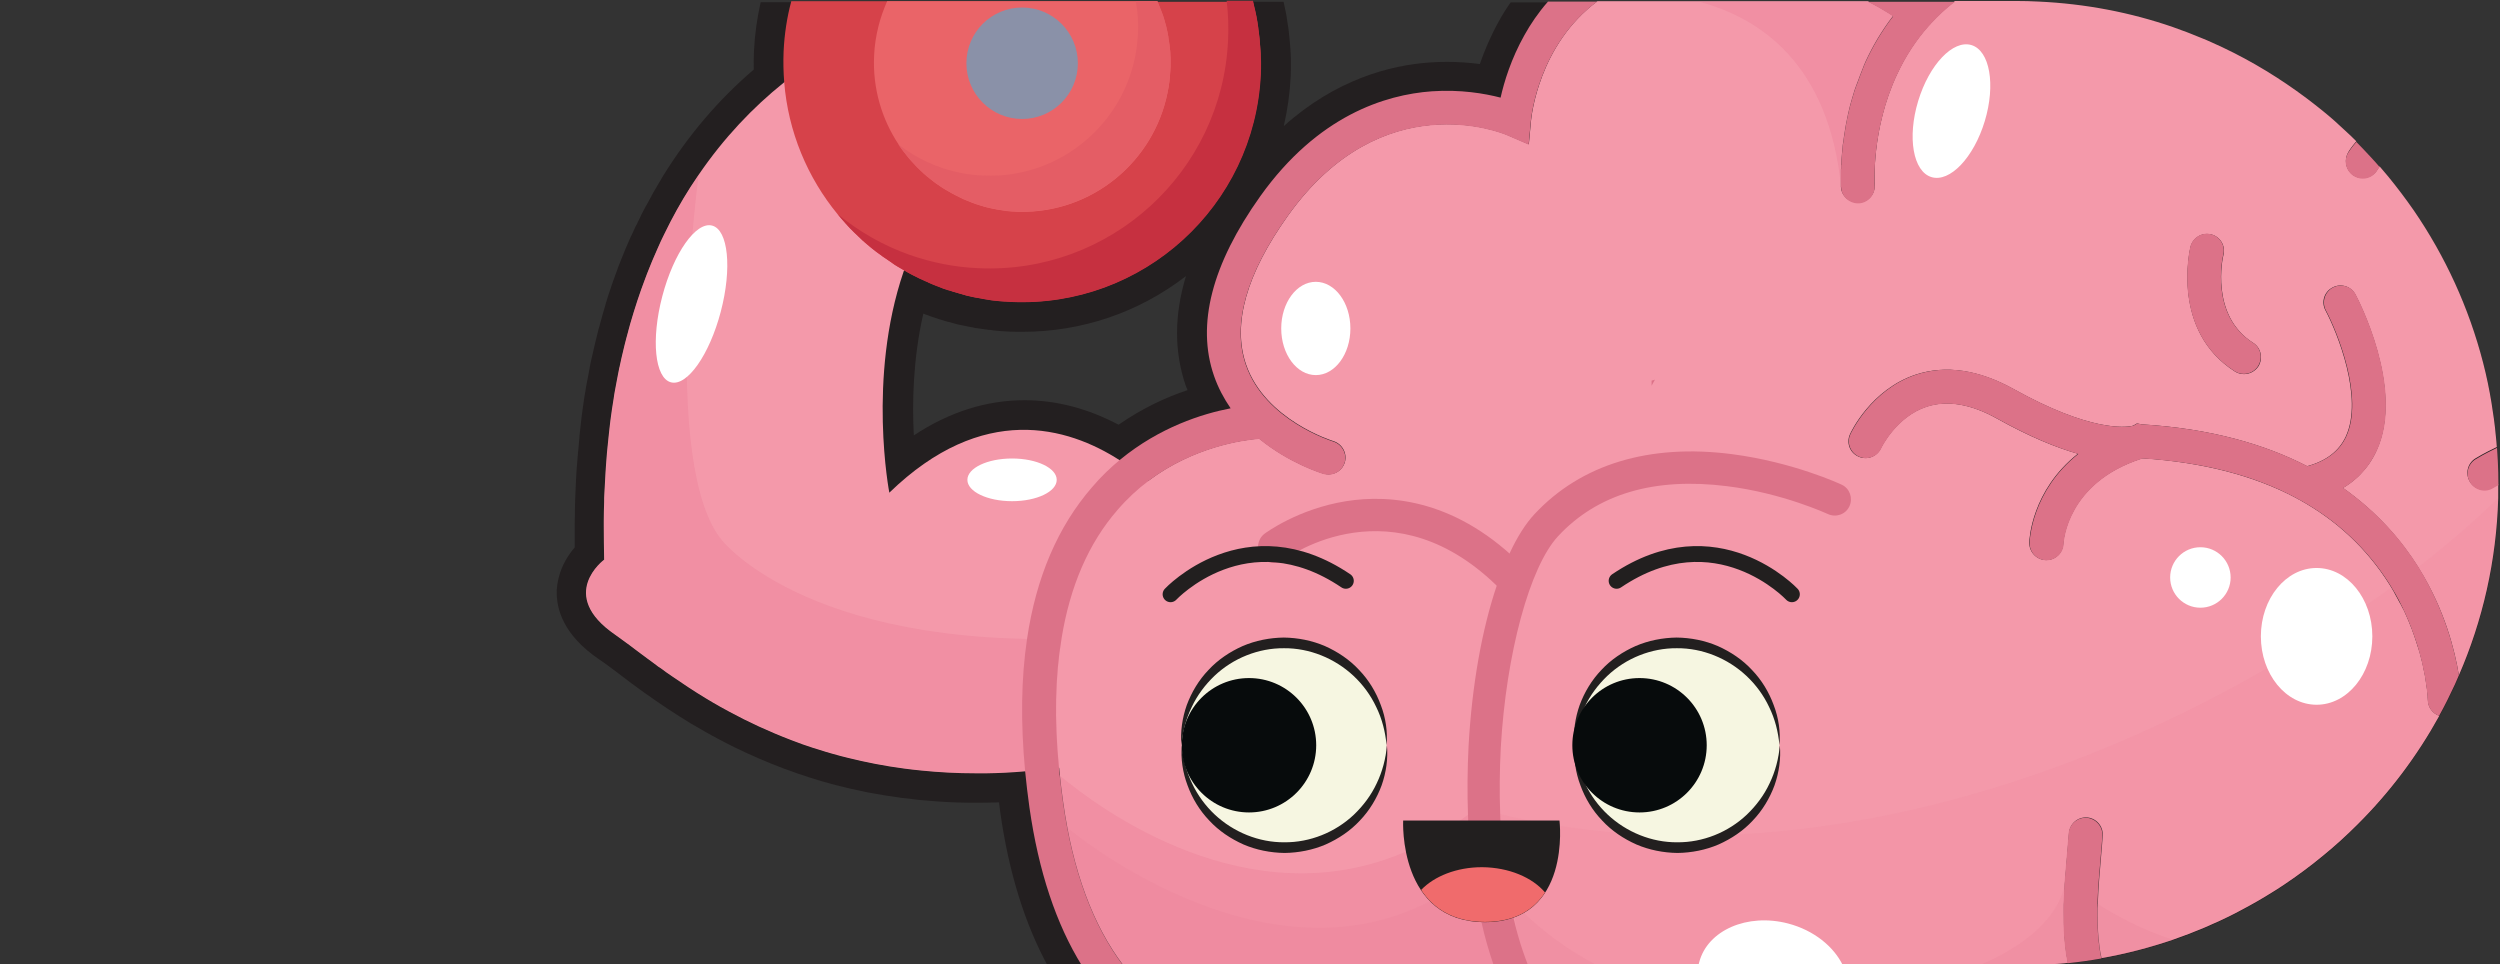 <svg width="1265" height="488" viewBox="0 0 1265 488" fill="none" xmlns="http://www.w3.org/2000/svg">
<rect x="0" y="0" width="1265" height="488" fill="#333333" stroke="none"/>
<g clip-path="url(#clip0_5470_19062)">
<path d="M600 195.2C594.1 178 594.1 159.5 600.1 139.7C576.4 158 547.6 167.9 517.3 167.9C515.2 167.9 513 167.9 510.9 167.8C509.7 167.7 508.5 167.7 507.3 167.6C507 167.6 505.9 167.5 505.9 167.5C505.2 167.4 504.5 167.4 503.7 167.3C503.4 167.3 503 167.2 502.7 167.2L502.2 167.1C501.5 167 500.9 166.9 500.2 166.9C499.8 166.9 499.5 166.8 499.1 166.7H498.8C498.1 166.6 497.4 166.5 496.7 166.4C496.3 166.3 495.2 166.2 495.2 166.2C494.5 166.1 493.9 166 493.2 165.9C492.7 165.8 492.3 165.7 491.9 165.6H491.7C491 165.5 490.4 165.3 489.7 165.2C489.2 165.1 488.7 165 488.2 164.9C487.6 164.8 486.9 164.6 486.3 164.5C485.8 164.4 485.3 164.3 484.8 164.2C484.2 164 483.5 163.9 482.9 163.7C482.4 163.6 481.9 163.4 481.5 163.3C480.8 163.1 480.2 162.9 479.5 162.8C479 162.7 478.6 162.5 478.1 162.4C477.4 162.2 476.8 162 476.2 161.8C476.2 161.8 475.2 161.5 474.8 161.4C474.1 161.2 473.5 160.9 472.8 160.7C472.8 160.7 471.9 160.4 471.5 160.3C470.8 160 470.1 159.8 469.4 159.5C469.4 159.5 468.5 159.2 468.2 159.1C467.9 159 467.6 158.8 467.2 158.7C462 181.5 461.5 203.9 462.4 220.3C480.4 208.4 499.2 202.5 518.4 202.5C534.5 202.5 550.4 206.7 566 214.9C578 206.6 590 201 600.9 197.4C600.5 196.4 600.3 195.8 600 195.2ZM585.6 0.9H620.6H634C633.9 0.6 633.8 0.3 633.8 0C633.9 0.3 634 0.6 634 0.9H649.5C649.5 1.1 649.6 1.3 649.6 1.5C649.7 1.8 649.9 2.8 649.9 2.8C650.1 3.6 650.2 4.4 650.4 5.2C650.5 5.7 650.6 6.1 650.7 6.6C650.9 7.4 651 8.2 651.1 9C651.1 9 651.3 10 651.3 10.3C651.4 11.2 651.6 12.1 651.7 13C651.7 13 651.8 13.8 651.9 14.1C652.1 15.3 652.2 16.6 652.3 17.8L652.4 18.5C652.5 19.5 652.6 20.5 652.7 21.6C652.7 21.9 652.7 22.3 652.8 22.7V23C652.9 23.8 652.9 24.6 653 25.5C653 26 653 26.4 653.1 26.9C653.1 27.7 653.1 28.5 653.2 29.4C653.2 29.9 653.2 30.4 653.2 30.8C653.2 31.7 653.2 32.5 653.2 33.4V34.6C653.2 35.9 653.1 37.2 653.1 38.5C652.7 47.1 651.5 55.5 649.6 63.8C675.8 40.3 703.2 33 723.6 31.6C726.5 31.4 729.4 31.3 732.3 31.3C737.8 31.3 743.4 31.7 748.8 32.4C751.1 25.8 754.2 18.3 758.5 10.6C760.2 7.5 762.2 4.3 764.4 1.2H783.4H808.4H859.9H945.2H989.4H1020.5C1024.3 1.2 1028 1.3 1031.8 1.5C1055.5 2.6 1078.3 7 1099.7 14.4C1104.6 16.1 1109.5 18 1114.3 20C1115.9 20.6 1117.4 21.3 1119 22C1121 22.9 1123 23.8 1124.9 24.7C1139.9 31.8 1154.1 40.5 1167.3 50.4C1167.4 50.5 1167.6 50.6 1167.7 50.7C1169.8 52.3 1171.9 53.9 1174 55.6C1174.5 56 1175 56.4 1175.5 56.8C1179.6 60.1 1183.5 63.6 1187.3 67.2C1189.1 68.8 1190.8 70.5 1192.5 72.2C1193.6 73.3 1194.7 74.4 1195.8 75.6C1198.7 78.6 1201.6 81.7 1204.3 84.9C1205.8 86.6 1207.3 88.4 1208.7 90.1C1213.2 95.6 1217.5 101.3 1221.6 107.2C1237.5 130.4 1249.5 156.4 1256.7 184.4C1258.4 191 1259.8 197.7 1260.9 204.5C1261.8 210 1262.6 215.6 1263.1 221.3C1263.3 223.2 1263.5 225 1263.6 226.9C1263.7 228 1263.7 229 1263.8 230C1263.9 231.2 1263.9 232.4 1264 233.5C1264.2 237.3 1264.3 241.2 1264.3 245.1V245.7L1264.2 252.3C1263.3 284.1 1256.3 314.4 1244.3 342C1243.6 343.5 1243 345.1 1242.3 346.6C1239.8 352 1237.2 357.3 1234.3 362.5C1223.1 382.8 1209.2 401.3 1192.9 417.5C1187.4 423 1181.7 428.2 1175.7 433.1C1169.2 438.5 1162.4 443.5 1155.4 448.2C1154.9 448.5 1154.5 448.8 1154 449.1C1152.8 449.9 1151.6 450.7 1150.4 451.4C1145.2 454.7 1139.8 457.8 1134.3 460.7C1133.2 461.3 1132 461.9 1130.9 462.5C1120.9 467.6 1110.5 472 1099.8 475.7C1088 479.7 1075.9 482.9 1063.4 485.1C1057.8 486.1 1052.1 486.9 1046.3 487.5C1044.1 487.7 1041.8 487.9 1039.6 488.1C1033.3 488.6 1026.9 488.8 1020.5 488.8H1001.3H932.8H859.6H808.9H773.5H772.5H770.2H760.5H759.1H756.1H569.1H568.5H557.6H547.6H530.2C518.5 467.3 510.4 441.3 506.1 410.8C505.9 409.2 505.7 407.6 505.5 406C501.7 406.1 497.9 406.2 494.2 406.2H493.3C480.7 406.2 468.1 405.3 456 403.7C450.2 402.9 444.5 402 438.8 400.9C433.4 399.8 428 398.6 422.6 397.2C405.2 392.6 388.2 386.2 371.8 378.2C369.2 376.9 366.6 375.6 364 374.2C359.2 371.7 354.4 368.9 349.6 366.1C341.9 361.4 334.1 356.3 325.9 350.4C325 349.8 324.2 349.2 323.4 348.6C322 347.6 320.6 346.6 319.3 345.6C318.2 344.8 317.1 343.9 316 343.1L313 340.8C309.1 337.9 305.7 335.3 303.1 333.6C285 321.3 281.5 308.1 281.7 299.1C281.7 298.6 281.7 298.1 281.8 297.7C281.9 296.3 282.1 295 282.4 293.6C282.5 293.1 282.6 292.7 282.7 292.3C284.3 285.8 287.7 280.6 290.8 277C290.8 276.7 290.8 273.7 290.8 273.7C290.8 271.9 290.8 270.2 290.8 268.4C290.8 267.6 290.8 266.7 290.8 265.9C290.8 264.1 290.8 262.4 290.9 260.7V258.5C290.9 256.1 291 253.7 291.1 251.3V251C291.2 248.7 291.3 246.4 291.4 244.2L291.5 242C291.6 240.3 291.7 238.7 291.8 237.1C291.9 236.3 291.9 235.5 292 234.8C292.1 233.1 292.3 231.4 292.4 229.8C292.4 229.8 292.5 228.3 292.6 227.9C292.8 225.6 293 223.4 293.2 221.1V220.7C293.4 218.5 293.7 216.5 293.9 214.4L294.1 212.5C294.3 210.9 294.5 209.3 294.7 207.8C294.8 207.1 294.9 206.4 295 205.7C295.2 204.1 295.5 202.4 295.7 200.8L296 199.2C296.3 197.1 296.7 194.9 297.1 192.8L297.2 192.4C297.6 190.4 297.9 188.5 298.3 186.5L298.6 184.8C298.9 183.3 299.2 181.8 299.6 180.3C299.7 179.7 299.9 179.1 300 178.5C300.4 176.9 300.7 175.3 301.1 173.7L301.4 172.5C301.9 170.5 302.4 168.4 302.9 166.4L303 166.2C303.5 164.3 304 162.5 304.5 160.7L304.9 159.2C305.3 157.8 305.8 156.3 306.2 154.8L306.6 153.3C307.1 151.7 307.6 150.1 308.1 148.5L308.4 147.7C309 145.8 309.7 143.9 310.3 142C310.3 141.9 310.3 141.9 310.4 141.8C311 140 311.7 138.3 312.3 136.6L312.7 135.4C313.3 134 313.8 132.5 314.4 131.1L314.9 129.9C315.5 128.3 316.2 126.7 316.8 125.2L317 124.8C317.8 123 318.5 121.2 319.3 119.5L319.4 119.4C320.1 117.8 320.9 116.2 321.6 114.6L322.1 113.7C322.8 112.3 323.4 111 324.1 109.6L324.5 108.7C325.3 107.1 326.1 105.6 326.9 104.1C326.9 104.1 326.9 104 327 104C327.9 102.3 328.8 100.7 329.7 99.1V99C330.5 97.5 331.4 96 332.3 94.5L332.7 93.8C333.5 92.5 334.2 91.2 335 89.9L335.4 89.2C348.2 68.5 363.6 50.4 381.4 35.2C381.3 32.1 381.4 29 381.5 25.9C381.9 17.4 383.1 9.1 384.9 1.1H400.4H448.8H490.4H533.7H574.7H585.6V0.9Z" fill="#231F20"/>
<path d="M490.4 0.9C475.5 3 459.9 7.1 444.3 13.6C428.1 20.3 411.9 29.6 396.6 41.8C381 54.3 366.3 69.7 353.4 88.6C352.7 89.6 352.1 90.6 351.4 91.6C350.7 92.6 350.1 93.6 349.4 94.6C344.6 102.1 340.2 110 336.1 118.5C335.5 119.7 335 120.8 334.4 122C333.9 123.2 333.3 124.4 332.8 125.6C330.9 129.8 329.1 134.1 327.4 138.5C327.1 139.3 326.8 140.1 326.5 140.9C323.7 148.2 321.2 155.9 318.9 163.8C318.6 164.9 318.3 166 318 167.1C317.9 167.4 317.9 167.6 317.8 167.9C317.5 169 317.2 170.1 316.9 171.2C316.6 172.2 316.4 173.2 316.1 174.3C315.6 176.5 315 178.7 314.5 181C314.2 182.5 313.8 184.1 313.5 185.6C313.5 185.7 313.5 185.8 313.4 185.9C313.1 187.4 312.8 189 312.5 190.5C312.4 191.2 312.2 191.9 312.1 192.6C312 193.1 311.9 193.7 311.8 194.2C311.5 195.8 311.2 197.4 310.9 199C310.8 199.9 310.6 200.8 310.5 201.7C309.9 205.2 309.4 208.8 308.9 212.5C308.8 213.6 308.6 214.8 308.5 215.9C308.4 217.1 308.2 218.3 308.1 219.5C308 220.5 307.9 221.4 307.8 222.4C307.3 226.8 306.9 231.3 306.6 235.9C306.5 236.9 306.5 238 306.4 239C306.2 242.6 306 246.2 305.8 249.9C305.7 251.3 305.7 252.6 305.7 254C305.6 257.2 305.5 260.4 305.5 263.7C305.5 264.4 305.5 265.1 305.5 265.8C305.5 271.5 305.6 277.3 305.7 283.2C305.7 283.2 281.7 300.9 311.3 321.2C313.4 322.7 315.9 324.5 318.6 326.5C319.5 327.2 320.5 327.9 321.5 328.7C323 329.8 324.5 331 326.2 332.2C327.3 333 328.4 333.9 329.6 334.7C330.5 335.4 331.5 336.1 332.4 336.8C332.9 337.2 333.4 337.6 334 337.9C335 338.6 336 339.3 337 340.1C338.1 340.8 339.1 341.6 340.2 342.3C345.3 345.8 350.8 349.5 356.9 353.2C359.4 354.7 361.9 356.2 364.6 357.7C366 358.5 367.5 359.3 369 360.1C378.4 365.2 388.9 370.1 400.4 374.5C402.3 375.2 404.3 376 406.3 376.7C406.9 376.9 407.5 377.1 408.1 377.3C410.1 378 412.2 378.7 414.3 379.3C416.7 380.1 419.1 380.8 421.6 381.5C424.1 382.2 426.6 382.9 429.2 383.5C438.1 385.7 447.6 387.6 457.6 388.9C460.5 389.3 463.3 389.6 466.3 389.9C475.1 390.8 484.3 391.3 493.9 391.3C495.7 391.3 497.4 391.3 499.2 391.3C505.5 391.2 511.9 390.9 518.5 390.3C520.3 390.2 522.2 390 524.1 389.8C524.7 389.7 525.4 389.7 526 389.6C527.4 389.5 528.8 389.3 530.3 389.1C530.8 389 531.3 389 531.8 388.9C533 388.8 534.1 388.6 535.3 388.5C535.4 388.5 535.5 388.5 535.6 388.5C535.7 388.5 535.8 388.5 535.9 388.5C536.7 388.4 537.5 388.3 538.3 388.2C538.9 388.1 539.5 388 540.2 387.9C542.3 387.6 544.5 387.2 546.7 386.9H546.8C548.9 386.5 551 386.2 553.2 385.7C553.9 385.6 554.6 385.4 555.3 385.3C556.2 385.1 557 385 557.9 384.8C558.8 384.6 559.7 384.4 560.7 384.2C561.6 384 562.5 383.8 563.4 383.6C565.5 383.2 567.6 382.7 569.7 382.2C571 381.9 572.3 381.6 573.6 381.3C574.9 381 576.2 380.6 577.6 380.3C580.3 379.6 582.9 378.9 585.6 378.1C588.3 377.3 591 376.5 593.8 375.7C595.2 375.3 596.6 374.9 597.9 374.4C598.4 374.3 598.9 374.1 599.4 373.9L599.1 368L599 366.3L596.9 320.1L595.9 297.7L594 256.8C594 256.8 589.3 250.9 580.9 243.6C576.9 240.2 572.1 236.5 566.6 232.9C540.2 215.9 497.3 203.4 450 249.3C450 249.3 438.8 191.4 457.2 137.5C458.1 134.9 459 132.3 460.1 129.8C464.7 118.4 470.7 107.2 478.6 97C480.9 94 483.3 91.1 486 88.3C491.1 82.8 496.9 77.6 503.5 73C503.5 73 502.7 80.7 505.1 89.6C506.7 95.7 509.9 102.3 515.8 107.5C521.6 112.5 530 116 542.3 116.2C575 116.6 597 79.4 590.6 47.2C588.6 37.1 583.7 27.4 575.5 19.5C575.1 19.1 574.7 18.8 574.3 18.4C564.8 9.9 550.5 4 533.5 1.3H490.4V0.9Z" fill="#F499AA"/>
<path opacity="0.42" d="M365.6 273.7C333.7 236.4 353.5 88.7 353.5 88.6C323.2 133.1 303.2 196.4 305.9 283.1C305.9 283.1 281.9 300.8 311.5 321.1C341.2 341.3 429.6 427.7 599.5 373.6L597.1 319.7C585.9 320.4 574.5 321.2 562.7 322.1C412 332.6 365.6 273.7 365.6 273.7Z" fill="#EB8299"/>
<path d="M1140.1 173.5C1118.2 159.6 1124.7 130.2 1125.1 128.9C1126.2 124.3 1123.4 119.7 1118.8 118.6C1114.2 117.5 1109.6 120.3 1108.4 124.9C1108 126.6 1098.6 167.4 1130.9 188C1132.3 188.9 1133.9 189.3 1135.5 189.3C1138.3 189.3 1141.1 187.9 1142.8 185.3C1145.2 181.3 1144.1 176 1140.1 173.5ZM1264.1 252C1263.2 283.8 1256.2 314.1 1244.2 341.7C1242.2 329.2 1237.1 308.6 1223.9 287.5C1223.8 287.3 1223.7 287.2 1223.6 287C1215.3 273.8 1203.2 259.4 1185.5 246.9C1187.9 245.5 1190.1 243.9 1192.1 242.1C1192.9 241.4 1193.7 240.7 1194.4 239.9C1197.7 236.5 1200.5 232.5 1202.5 228C1216.9 196.7 1192.8 150.9 1191.8 149C1189.6 144.8 1184.4 143.2 1180.2 145.5C1176 147.7 1174.4 152.9 1176.7 157.1C1182.6 168.2 1196 201.2 1187 220.8C1183.6 228.2 1177.2 233.2 1167.4 235.9C1146.1 224.9 1118.6 216.8 1083.3 214.7L1081.4 214.2L1079.5 215.3C1079.3 215.4 1079.1 215.4 1078.9 215.5C1075.3 216.3 1057.5 218.4 1018.9 196.9C1001.2 187.1 984.6 184.6 969.5 189.5C946.7 197 936.5 218.7 936.1 219.7C934.1 224 936 229.1 940.3 231C944.6 233 949.7 231.1 951.7 226.8C951.8 226.6 959.4 210.7 975 205.7C985.3 202.4 997.3 204.4 1010.5 211.8C1027.1 221.1 1040.6 226.5 1051.4 229.6C1027.9 248.2 1026.8 273.1 1026.8 274.5C1026.7 279.2 1030.4 283.2 1035.1 283.4C1035.2 283.4 1035.3 283.4 1035.4 283.4C1040 283.4 1043.8 279.8 1044 275.1C1044.1 273.8 1045.8 244.3 1083.4 232.1C1083.7 232 1083.9 232 1084.2 231.9C1114.5 233.9 1140.4 240.6 1161.7 251.9C1162.3 252.3 1163 252.7 1163.7 253C1182.6 263.5 1197.8 277.8 1209.1 295.8C1209.5 296.4 1209.9 297.1 1210.3 297.8C1210.5 298.1 1210.7 298.4 1210.8 298.7C1211.1 299.1 1211.3 299.5 1211.5 299.9C1211.6 300 1211.6 300.2 1211.7 300.3C1211.9 300.7 1212.2 301.2 1212.4 301.6C1212.7 302.2 1213.1 302.8 1213.4 303.4C1213.5 303.5 1213.5 303.7 1213.6 303.8C1213.8 304.1 1213.9 304.4 1214.1 304.7C1214.1 304.7 1214.1 304.8 1214.2 304.9C1214.3 305.1 1214.4 305.2 1214.5 305.4C1214.6 305.6 1214.7 305.7 1214.8 305.9C1215.1 306.5 1215.4 307.1 1215.7 307.7C1215.8 307.8 1215.8 307.9 1215.9 308C1216 308.2 1216.1 308.4 1216.2 308.6C1216.5 309.1 1216.7 309.6 1216.9 310.1C1217.5 311.5 1218.2 312.9 1218.7 314.2C1219 314.9 1219.3 315.6 1219.5 316.2C1219.8 316.9 1220 317.5 1220.3 318.2C1220.5 318.7 1220.7 319.1 1220.8 319.6C1221.3 320.8 1221.7 322.1 1222.1 323.3C1222.2 323.7 1222.4 324.1 1222.5 324.5C1222.5 324.6 1222.6 324.7 1222.6 324.8C1222.9 325.6 1223.1 326.5 1223.4 327.3C1223.5 327.7 1223.7 328.1 1223.8 328.5C1223.9 328.9 1224 329.3 1224.2 329.7C1224.3 330.2 1224.5 330.8 1224.6 331.3C1224.7 331.7 1224.8 332 1224.9 332.4C1224.9 332.5 1225 332.7 1225 332.8C1225.2 333.7 1225.5 334.6 1225.7 335.5C1225.8 335.8 1225.8 336.2 1225.9 336.5C1226 336.8 1226.1 337.2 1226.1 337.5C1226.2 337.8 1226.2 338.1 1226.3 338.5C1226.4 338.8 1226.4 339.1 1226.5 339.4C1226.6 339.9 1226.7 340.3 1226.8 340.8C1226.9 341.5 1227.1 342.3 1227.2 342.9C1227.3 343.2 1227.3 343.4 1227.3 343.7C1227.9 347.5 1228.3 350.4 1228.4 352.2C1228.4 352.4 1228.4 352.6 1228.4 352.8C1228.5 353.7 1228.5 354.2 1228.5 354.3C1228.6 358 1231 361.1 1234.3 362.2C1223.1 382.5 1209.2 401 1192.9 417.2C1187.4 422.7 1181.7 427.9 1175.7 432.8C1169.2 438.2 1162.4 443.2 1155.4 447.9C1154.9 448.2 1154.5 448.5 1154 448.8C1152.8 449.6 1151.6 450.4 1150.4 451.1C1145.2 454.4 1139.8 457.5 1134.3 460.4C1133.2 461 1132 461.6 1130.9 462.2C1120.9 467.3 1110.5 471.7 1099.8 475.4C1088 479.4 1075.9 482.6 1063.4 484.8C1063.2 483.8 1063 482.8 1062.8 481.8C1062.6 480.9 1062.5 480 1062.4 479.1C1061.7 474.1 1061.4 468.9 1061.4 463.5C1061.4 462.5 1061.4 461.6 1061.4 460.6C1061.4 459.7 1061.4 458.9 1061.5 458C1061.5 457.7 1061.5 457.4 1061.5 457.1C1061.8 449.4 1062.4 441.6 1063.1 434C1063.4 430.2 1063.8 426.4 1064 422.8C1064.3 418.1 1060.8 414 1056.1 413.6C1051.3 413.3 1047.3 416.8 1046.9 421.5C1046.6 425.1 1046.3 428.8 1046 432.5C1045.6 437.3 1045.2 442.2 1044.8 447.1C1044.8 447.1 1044.8 447.1 1044.8 447.2C1044.7 449.2 1044.5 451.3 1044.5 453.4C1044.5 454.1 1044.4 454.8 1044.4 455.5C1044.3 456.9 1044.3 458.3 1044.3 459.6C1044.3 460.2 1044.3 460.7 1044.3 461.3C1044.2 470.2 1044.7 478.9 1046.4 487.2C1044.2 487.4 1041.9 487.6 1039.7 487.8C1033.4 488.3 1027 488.5 1020.6 488.5H1001.4H932.9H859.7H809H773.6H772.6H770.3H760.6H759.2H756.2H569.1H568.5C553.1 468.3 542.9 440.7 538 406C537.3 401.3 536.8 396.7 536.3 392.2C536.1 390.8 536 389.4 535.9 388.1C533.6 364 534 342.3 537.2 323.1C541.5 296.5 550.9 274.7 565.5 257.9C570.5 252.1 575.8 247.2 581.3 243.1C604.1 226 628.8 222.6 637.2 221.9C652.5 234.4 668.8 239.4 669.9 239.7C670.7 239.9 671.5 240 672.3 240C676 240 679.4 237.6 680.5 233.9C681.8 229.4 679.2 224.6 674.7 223.2C674.4 223.1 640.2 212.6 630.5 184.4C623.5 164 630.6 138.7 651.7 109.1C699.4 42.2 760.2 67.2 762.7 68.3L773.6 73L774.7 61.1C774.9 59 778.6 22.6 808.3 0.6H859.8H945.1C950.4 3.3 954.7 5.9 957.9 8C956.4 9.9 955 11.9 953.7 13.8C953.1 14.8 952.4 15.7 951.8 16.7C951.2 17.7 950.6 18.6 950 19.6C947.7 23.5 945.7 27.3 944 31C943.7 31.7 943.4 32.4 943.1 33.1C943 33.4 942.9 33.6 942.8 33.9C942.7 34.2 942.6 34.4 942.5 34.7C942.4 35 942.2 35.3 942.1 35.7C941.8 36.5 941.5 37.2 941.2 38C940.9 38.9 940.5 39.8 940.2 40.7C940 41.3 939.7 41.9 939.5 42.5C939.2 43.2 939 44 938.7 44.7C938.4 45.4 938.2 46.2 938 46.9C937.4 48.9 936.8 50.8 936.3 52.7C936.2 53.2 936 53.7 935.9 54.2C935.7 55.1 935.5 56 935.3 56.8C935.2 57.2 935.1 57.7 935 58.1C934.6 60 934.2 61.9 933.9 63.6C933.8 64.2 933.7 64.9 933.6 65.5C933.2 67.8 932.9 70 932.6 72.2C932.5 72.6 932.5 73 932.4 73.4C932.4 73.8 932.3 74.2 932.3 74.6C932.3 75 932.2 75.4 932.2 75.8C932.1 77 932 78.1 931.9 79.1C931.8 80.2 931.7 81.2 931.7 82.2C931.7 82.6 931.6 83 931.6 83.3C931.6 83.6 931.6 83.9 931.6 84.2C931.6 84.8 931.6 85.3 931.5 85.8C931.5 86.3 931.5 86.8 931.5 87.2C931.5 89.6 931.5 91.5 931.5 92.8C931.5 93.1 931.5 93.3 931.5 93.5C931.5 93.9 931.5 94.2 931.5 94.4V94.5V94.6C931.8 99.1 935.6 102.5 940.1 102.5C940.3 102.5 940.5 102.5 940.7 102.5C945.4 102.2 949 98 948.6 93.3C948.6 93 946.8 65.5 959.9 37.5C964.2 28.2 969.6 20 976 12.8C976.2 12.6 976.5 12.4 976.7 12.1C976.8 12 976.9 11.8 977 11.7C980.7 7.6 984.8 3.9 989.2 0.5H1020.3C1024.1 0.5 1027.8 0.6 1031.6 0.8C1055.3 1.9 1078.1 6.3 1099.5 13.7C1104.4 15.4 1109.3 17.3 1114.1 19.3C1115.7 19.9 1117.2 20.6 1118.8 21.3C1120.8 22.2 1122.8 23.1 1124.7 24C1139.7 31.1 1153.9 39.8 1167.1 49.7C1167.2 49.8 1167.4 49.9 1167.5 50C1169.6 51.6 1171.7 53.2 1173.8 54.9C1174.3 55.3 1174.8 55.7 1175.3 56.1C1179.4 59.4 1183.3 62.9 1187.1 66.5C1188.9 68.1 1190.6 69.8 1192.3 71.5C1189.8 74.4 1188.4 76.6 1188.2 77.1C1185.8 81.2 1187.2 86.5 1191.2 88.9C1195.3 91.3 1200.5 89.9 1202.9 85.9C1203 85.7 1203.4 85.1 1204.1 84.2C1205.6 85.9 1207.1 87.7 1208.5 89.4C1213 94.9 1217.3 100.6 1221.4 106.5C1237.3 129.7 1249.3 155.7 1256.5 183.7C1258.2 190.3 1259.6 197 1260.7 203.8C1261.6 209.3 1262.4 214.9 1262.9 220.6C1263.1 222.5 1263.3 224.3 1263.4 226.2C1257.1 229.2 1253.1 231.6 1252.5 232C1248.5 234.5 1247.3 239.8 1249.8 243.8C1252.3 247.8 1257.6 249.1 1261.6 246.5C1261.7 246.5 1262.5 245.9 1264.1 245.1V252Z" fill="#F499AA"/>
<path d="M835.7 192.602C835.7 193.502 835.7 194.302 835.7 195.202C836.3 194.202 836.8 193.102 837.4 192.102C836.9 192.302 836.3 192.402 835.7 192.602Z" fill="#DC7288"/>
<path opacity="0.42" d="M755.6 476.201C757 480.501 758.5 484.701 760.1 488.601H557.5C523 422.001 528.6 394.501 530.5 388.801C530.8 388.001 530.9 387.701 530.9 387.701C530.9 387.701 531.3 388.001 532 388.701C532.9 389.501 534.3 390.701 536.2 392.401C556.4 409.301 632 465.401 711.4 430.901C720.5 426.901 729.7 421.801 738.8 415.201C740.1 414.301 741.3 413.401 742.6 412.401C743.2 412.001 743.8 411.501 744.3 411.101C744.3 411.101 744.4 412.601 744.6 415.201C745 420.001 745.8 428.701 747.3 439.001C747.3 439.301 747.4 439.601 747.4 439.901C748.7 448.101 750.4 457.401 752.7 466.501C753.7 469.801 754.6 473.001 755.6 476.201Z" fill="#EB8299"/>
<path opacity="0.27" d="M755.6 476.201C756.5 480.501 757.5 484.701 758.8 488.601H569.1C567 485.901 565 483.101 563.1 480.101C552.5 463.701 544.8 443.201 540.1 418.801C540.1 418.801 637.2 501.101 723.7 455.901C730.9 452.101 738.1 447.501 745.1 441.801C745.9 441.101 746.7 440.501 747.5 439.801C747.9 439.501 748.3 439.101 748.6 438.801C749.7 437.801 750.9 436.801 752 435.801C752 436.801 752 437.801 752 438.801C752 448.501 752.7 457.701 753.9 466.301C754.4 469.801 754.9 473.101 755.6 476.201Z" fill="#EB8299"/>
<path d="M783.2 0.901C778.3 6.501 774.4 12.301 771.4 17.701C764.6 29.801 761.1 41.401 759.3 49.401C751.2 47.301 739 45.201 724.5 46.201C700.9 47.901 666.8 58.501 637.7 99.301C613.2 133.701 605.3 164.301 614.3 190.201C616.4 196.301 619.4 201.801 622.7 206.601C608.2 209.401 586.8 216.201 566.9 232.501C562 236.501 557.1 241.201 552.6 246.501C535.3 266.401 524.3 292.101 519.7 323.201C516.7 343.201 516.4 365.501 518.7 390.101C519.3 396.101 520 402.301 520.9 408.601C525.5 440.801 534.4 467.601 547.5 488.701H568.4C553.1 468.501 542.8 440.901 537.9 406.201C537.2 401.501 536.7 396.901 536.2 392.401C536.1 391.001 535.9 389.601 535.8 388.301C533.5 364.201 533.9 342.501 537.1 323.301C541.4 296.701 550.8 274.901 565.4 258.101C570.4 252.301 575.7 247.401 581.2 243.301C604.1 226.201 628.7 222.801 637.1 222.101C652.4 234.601 668.7 239.601 669.8 239.901C670.6 240.101 671.4 240.201 672.2 240.201C675.9 240.201 679.3 237.801 680.4 234.101C681.7 229.601 679.1 224.801 674.6 223.401C674.3 223.301 640.1 212.801 630.4 184.601C623.4 164.201 630.5 138.901 651.6 109.301C699.3 42.401 760.1 67.401 762.6 68.501L773.5 73.201L774.6 61.301C774.8 59.201 778.5 22.801 808.2 0.801H783.2V0.901ZM945.1 0.901C950.4 3.601 954.7 6.201 957.9 8.301C956.4 10.201 955 12.101 953.7 14.101C953.1 15.101 952.4 16.001 951.8 17.001C951.2 18.001 950.6 18.901 950 19.901C947.7 23.801 945.7 27.601 944 31.301C943.7 32.001 943.4 32.701 943.1 33.401C943 33.701 942.9 33.901 942.8 34.201C942.7 34.501 942.6 34.701 942.5 35.001C942.4 35.301 942.2 35.601 942.1 36.001C941.8 36.801 941.5 37.501 941.2 38.301C940.9 39.201 940.5 40.101 940.2 41.001C940 41.601 939.8 42.201 939.5 42.801C939.2 43.501 939 44.301 938.7 45.001C938.4 45.701 938.2 46.501 938 47.201C937.4 49.201 936.8 51.101 936.3 53.001C936.2 53.501 936 54.001 935.9 54.501C935.7 55.401 935.5 56.301 935.3 57.101C935.2 57.501 935.1 58.001 935 58.401C934.6 60.301 934.2 62.201 933.9 64.001C933.8 64.701 933.7 65.301 933.6 65.901C933.2 68.201 932.9 70.401 932.6 72.601C932.5 73.001 932.5 73.401 932.4 73.801C932.3 74.201 932.3 74.601 932.3 75.001C932.3 75.401 932.2 75.801 932.2 76.201C932.1 77.401 932 78.501 931.9 79.501C931.8 80.601 931.7 81.601 931.7 82.601C931.7 83.001 931.7 83.401 931.6 83.701C931.6 84.001 931.6 84.301 931.6 84.601C931.6 85.101 931.6 85.701 931.5 86.201C931.5 86.701 931.5 87.201 931.5 87.601C931.5 90.001 931.5 91.901 931.5 93.201C931.5 93.501 931.5 93.701 931.5 93.901C931.5 94.301 931.5 94.601 931.6 94.801V94.901V95.001C931.9 99.501 935.7 102.901 940.1 102.901C940.3 102.901 940.5 102.901 940.7 102.901C945.4 102.601 949 98.401 948.6 93.701C948.6 93.401 946.8 65.901 959.9 37.901C964.2 28.601 969.6 20.401 976 13.201C976.2 13.001 976.4 12.801 976.7 12.501C976.8 12.401 976.9 12.201 977 12.101C980.7 8.001 984.8 4.301 989.2 0.901H945.1ZM1061.3 458.201C1061.3 457.901 1061.3 457.601 1061.3 457.301C1061.6 449.601 1062.2 441.801 1062.9 434.201C1063.2 430.401 1063.6 426.601 1063.8 423.001C1064.1 418.301 1060.6 414.201 1055.9 413.801C1051.1 413.501 1047.1 417.001 1046.7 421.701C1046.4 425.301 1046.1 429.001 1045.8 432.701C1045.4 437.501 1045 442.401 1044.6 447.301C1044.6 447.301 1044.6 447.301 1044.6 447.401C1044.5 449.501 1044.3 451.501 1044.3 453.601C1044.3 454.301 1044.2 455.001 1044.2 455.701C1044.1 457.101 1044.1 458.501 1044.1 459.801C1044.1 460.301 1044.1 460.901 1044.1 461.501C1044 470.401 1044.5 479.101 1046.2 487.401C1052 486.801 1057.7 486.001 1063.3 485.001C1063.1 484.001 1062.9 483.101 1062.7 482.101C1062.6 481.201 1062.4 480.301 1062.3 479.401C1061.6 474.401 1061.3 469.201 1061.3 463.801C1061.3 462.801 1061.3 461.901 1061.3 460.901C1061.3 459.901 1061.3 459.001 1061.3 458.201ZM1195.6 75.201C1194.5 74.101 1193.4 72.901 1192.3 71.801C1189.8 74.701 1188.4 76.901 1188.1 77.401C1185.7 81.501 1187.1 86.801 1191.2 89.201C1195.3 91.601 1200.5 90.301 1202.9 86.201C1203 86.001 1203.4 85.401 1204.1 84.501C1201.4 81.301 1198.5 78.301 1195.6 75.201ZM1263.9 233.201C1263.8 232.001 1263.8 230.801 1263.7 229.701C1263.6 228.601 1263.6 227.601 1263.5 226.601C1257.2 229.601 1253.2 232.001 1252.6 232.401C1248.6 234.901 1247.4 240.201 1249.9 244.201C1252.4 248.201 1257.7 249.501 1261.7 246.901C1261.8 246.901 1262.6 246.301 1264.2 245.501V244.901C1264.2 240.901 1264.1 237.001 1263.9 233.201Z" fill="#DC7288"/>
<path d="M1244.2 341.701C1243.5 343.201 1242.9 344.801 1242.2 346.301C1239.7 351.701 1237.1 357.001 1234.2 362.201C1230.9 361.101 1228.5 358.001 1228.4 354.301C1228.4 354.301 1228.4 353.701 1228.3 352.801C1228.3 352.601 1228.3 352.401 1228.3 352.201C1228.2 350.401 1227.8 347.501 1227.2 343.701C1227.2 343.401 1227.1 343.201 1227.1 342.901C1227 342.201 1226.8 341.501 1226.7 340.801C1226.6 340.301 1226.5 339.901 1226.4 339.401C1226.3 339.101 1226.3 338.801 1226.2 338.501C1226.1 338.201 1226.1 337.901 1226 337.501C1225.9 337.201 1225.9 336.801 1225.8 336.501C1225.7 336.201 1225.6 335.801 1225.6 335.501C1225.4 334.601 1225.2 333.701 1224.9 332.801C1224.9 332.701 1224.8 332.501 1224.8 332.401C1224.7 332.001 1224.6 331.701 1224.5 331.301C1224.4 330.801 1224.2 330.301 1224.1 329.701C1223.9 328.901 1223.6 328.101 1223.4 327.301C1223.1 326.501 1222.9 325.601 1222.6 324.801C1222.6 324.701 1222.5 324.601 1222.5 324.501C1222.4 324.101 1222.2 323.701 1222.1 323.301C1221.7 322.101 1221.3 320.901 1220.8 319.601C1220.6 319.101 1220.4 318.701 1220.3 318.201C1220 317.501 1219.8 316.901 1219.5 316.201C1219.2 315.501 1219 314.901 1218.7 314.201C1218.1 312.901 1217.5 311.501 1216.9 310.101C1216.7 309.601 1216.4 309.101 1216.2 308.601C1216.1 308.301 1215.9 308.001 1215.8 307.701C1215.5 307.101 1215.2 306.501 1214.9 305.901C1214.6 305.201 1214.2 304.601 1213.9 303.901C1213.8 303.801 1213.8 303.601 1213.7 303.501C1213.4 302.901 1213 302.301 1212.7 301.701C1212.5 301.301 1212.2 300.801 1212 300.401C1211.5 299.601 1211 298.701 1210.5 297.901C1210.1 297.301 1209.7 296.601 1209.3 295.901C1198 277.901 1182.8 263.601 1163.9 253.101C1163.2 252.801 1162.5 252.501 1161.9 252.001C1140.6 240.601 1114.7 233.901 1084.4 232.001C1084.2 232.101 1083.9 232.101 1083.6 232.201C1046.1 244.401 1044.3 273.901 1044.2 275.201C1044.1 279.801 1040.2 283.501 1035.6 283.501C1035.5 283.501 1035.4 283.501 1035.3 283.501C1030.6 283.401 1026.8 279.401 1027 274.601C1027 273.201 1028.1 248.301 1051.6 229.701C1040.9 226.601 1027.4 221.201 1010.7 211.901C997.4 204.501 985.5 202.501 975.2 205.801C959.6 210.801 952 226.701 951.9 226.901C949.9 231.201 944.8 233.001 940.5 231.001C936.2 229.001 934.3 224.001 936.3 219.701C936.7 218.801 946.9 197.001 969.7 189.501C984.8 184.601 1001.4 187.001 1019.1 196.901C1057.7 218.401 1075.5 216.301 1079.1 215.501C1079.3 215.401 1079.5 215.401 1079.7 215.301L1081.6 214.201L1083.5 214.701C1118.8 216.801 1146.3 224.901 1167.6 235.901C1177.3 233.201 1183.8 228.201 1187.2 220.801C1196.2 201.201 1182.8 168.201 1176.9 157.101C1174.7 152.901 1176.3 147.701 1180.4 145.501C1184.6 143.301 1189.8 144.801 1192 149.001C1193 150.901 1217.1 196.701 1202.7 228.001C1200.6 232.501 1197.9 236.501 1194.6 239.901C1193.8 240.701 1193.1 241.401 1192.3 242.101C1190.3 243.901 1188.1 245.501 1185.7 246.901C1203.4 259.401 1215.6 273.801 1223.8 287.001C1223.9 287.201 1224 287.301 1224.1 287.501C1237 308.601 1242.2 329.201 1244.2 341.701Z" fill="#DC7288"/>
<path d="M1130.8 187.901C1132.2 188.801 1133.8 189.201 1135.4 189.201C1138.2 189.201 1141 187.801 1142.6 185.201C1145.1 181.201 1144 175.901 1140 173.401C1118.1 159.501 1124.6 130.101 1125 128.801C1126.1 124.201 1123.3 119.601 1118.7 118.501C1114.1 117.401 1109.5 120.201 1108.3 124.801C1107.9 126.601 1098.5 167.401 1130.8 187.901Z" fill="#DC7288"/>
<g opacity="0.42">
<g opacity="0.42">
<path d="M1234.1 362.201C1222.9 382.501 1209 401.001 1192.7 417.201C1187.2 422.701 1181.5 427.901 1175.5 432.801C1169 438.201 1162.2 443.201 1155.2 447.901C1154.7 448.201 1154.3 448.501 1153.8 448.801C1152.6 449.601 1151.4 450.401 1150.2 451.101C1145 454.401 1139.6 457.501 1134.1 460.401C1133 461.001 1131.8 461.601 1130.7 462.201C1120.7 467.301 1110.3 471.701 1099.6 475.401C1087.8 479.501 1075.7 482.601 1063.2 484.801C1063 483.801 1062.8 482.901 1062.6 481.901C1062.5 481.001 1062.3 480.101 1062.2 479.201C1061.5 474.201 1061.2 469.001 1061.2 463.601C1061.2 462.601 1061.2 461.701 1061.2 460.701C1061.2 459.801 1061.2 459.001 1061.3 458.101C1061.3 457.801 1061.3 457.501 1061.3 457.201C1061.6 449.501 1062.2 441.701 1062.9 434.101C1063.2 430.301 1063.6 426.501 1063.8 422.901C1064.1 418.201 1060.6 414.101 1055.9 413.701C1051.1 413.401 1047.1 416.901 1046.7 421.601C1046.4 425.201 1046.1 428.901 1045.8 432.601C1045.4 437.401 1045 442.301 1044.6 447.201C1044.6 447.201 1044.6 447.201 1044.6 447.301C1044.5 449.401 1044.3 451.401 1044.3 453.501C1044.3 454.201 1044.2 454.901 1044.2 455.601C1044.1 457.001 1044.1 458.401 1044.1 459.701C1044.1 460.201 1044.1 460.801 1044.1 461.401C1044 470.301 1044.5 479.001 1046.2 487.301C1044 487.501 1041.7 487.801 1039.5 487.901C1033.2 488.401 1026.8 488.601 1020.4 488.601H769.9C766.3 481.601 763 473.901 760.4 465.601C757.8 457.401 755.9 448.501 754.9 439.001C754.1 431.401 754 423.401 754.7 415.001C754.8 413.601 754.9 412.301 755.1 410.901C756.4 411.201 757.7 411.501 759 411.901C763.8 413.101 768.6 414.101 773.5 415.101C778.7 416.101 784 417.101 789.3 417.901C800.2 419.601 811.2 420.801 822.3 421.701C839.2 423.001 856.3 423.201 873.5 422.501C965.2 418.801 1060.5 388.101 1147.3 338.001C1164.4 328.101 1181.1 317.501 1197.4 306.201C1201.6 303.301 1205.8 300.301 1209.9 297.301C1210.8 298.701 1211.6 300.201 1212.4 301.601C1215.5 307.301 1218.1 312.801 1220.1 318.101C1220.3 318.601 1220.5 319.001 1220.6 319.501C1221.1 320.701 1221.5 322.001 1221.9 323.201C1222 323.601 1222.2 324.001 1222.3 324.401C1222.3 324.501 1222.4 324.601 1222.4 324.701C1222.9 326.401 1223.4 328.001 1223.9 329.601C1224.1 330.101 1224.2 330.701 1224.3 331.201C1224.4 331.601 1224.5 331.901 1224.6 332.301C1224.6 332.401 1224.7 332.601 1224.7 332.701C1224.9 333.601 1225.2 334.501 1225.4 335.401C1225.5 335.701 1225.6 336.101 1225.6 336.401C1225.7 336.701 1225.8 337.101 1225.8 337.401C1225.9 337.701 1225.9 338.001 1226 338.401C1226.1 338.701 1226.1 339.001 1226.2 339.301C1226.3 339.801 1226.4 340.301 1226.5 340.701C1226.6 341.401 1226.8 342.101 1226.9 342.801C1227 343.101 1227 343.401 1227 343.601C1227.6 347.401 1227.9 350.301 1228.1 352.101C1228.1 352.301 1228.1 352.501 1228.1 352.701C1228.2 353.601 1228.2 354.101 1228.2 354.201C1228.4 358.001 1230.8 361.101 1234.1 362.201Z" fill="#EB8299"/>
</g>
<g opacity="0.42">
<path d="M1250.7 264.5C1255.2 260.4 1259.7 256.3 1264.1 252C1263.2 283.8 1256.2 314.1 1244.2 341.7C1242.2 329.2 1237.1 308.6 1223.9 287.5C1223.8 287.3 1223.7 287.2 1223.6 287C1232.8 279.9 1241.8 272.4 1250.7 264.5Z" fill="#EB8299"/>
</g>
</g>
<path opacity="0.27" d="M1099.6 475.501C1087.8 479.601 1075.7 482.701 1063.2 484.901C1063 483.901 1062.8 483.001 1062.6 482.001C1062.5 481.101 1062.3 480.201 1062.2 479.301C1061.5 474.301 1061.2 469.101 1061.2 463.701C1061.2 462.701 1061.2 461.801 1061.2 460.801C1061.2 459.901 1061.2 459.101 1061.3 458.201C1061.3 457.901 1061.3 457.601 1061.3 457.301C1070.9 463.401 1084 470.601 1099.6 475.501Z" fill="#EB8299"/>
<path opacity="0.27" d="M808.6 488.699H772.2C770.5 483.899 769.1 478.699 768 473.299C767.4 470.299 766.8 467.199 766.4 463.999C766 461.499 765.7 458.899 765.5 456.199C767.2 457.999 769.1 459.899 771 461.799C780.3 470.799 792.7 480.499 808.6 488.699Z" fill="#EB8299"/>
<path opacity="0.27" d="M1046.1 487.299C1043.9 487.499 1041.6 487.799 1039.4 487.899C1033.1 488.399 1026.7 488.599 1020.3 488.599H1001.1C1037.7 473.199 1043.7 453.999 1044.7 447.299C1044.7 447.299 1044.7 447.299 1044.7 447.199C1044.6 449.299 1044.4 451.299 1044.3 453.399C1044.3 454.099 1044.2 454.799 1044.2 455.499C1044.1 456.899 1044.1 458.299 1044.1 459.599C1044.1 460.099 1044.1 460.699 1044.1 461.299C1044 470.299 1044.5 479.099 1046.1 487.299Z" fill="#EB8299"/>
<path opacity="0.42" d="M957.9 8.3C956.4 10.2 955 12.1 953.7 14.1C953 15.1 952.4 16 951.8 17C951.2 18 950.6 18.9 950 19.9C947.7 23.8 945.7 27.6 944 31.3C943.7 32 943.4 32.7 943.1 33.4C943 33.7 942.9 33.9 942.8 34.2C942.7 34.5 942.6 34.7 942.5 35C942.4 35.3 942.2 35.6 942.1 36C941.8 36.8 941.5 37.5 941.2 38.3C940.9 39.2 940.5 40.1 940.2 41C940 41.6 939.8 42.2 939.5 42.8C939.2 43.5 939 44.3 938.7 45C938.4 45.7 938.2 46.5 938 47.2C937.4 49.2 936.8 51.1 936.3 53C936.2 53.5 936 54 935.9 54.5C935.7 55.4 935.5 56.3 935.3 57.1C935.2 57.5 935.1 58 935 58.4C934.6 60.3 934.2 62.2 933.9 64C933.8 64.7 933.7 65.3 933.6 65.9C933.2 68.2 932.9 70.4 932.6 72.6C932.5 73 932.5 73.4 932.4 73.8C932.3 74.2 932.3 74.6 932.3 75C932.3 75.4 932.2 75.8 932.2 76.2C932.1 77.4 932 78.5 931.9 79.5C931.8 80.6 931.7 81.6 931.7 82.6C931.7 83 931.7 83.4 931.6 83.7C931.6 84 931.6 84.3 931.6 84.6C931.6 85.1 931.6 85.7 931.5 86.2C931.5 86.7 931.5 87.2 931.5 87.6C931.5 90 931.5 91.9 931.5 93.2C931.5 93.5 931.5 93.7 931.5 93.9C931.5 94.3 931.5 94.6 931.6 94.8C925.4 32 890.3 9 859.8 0.9H945.1C950.4 3.6 954.7 6.2 957.9 8.3Z" fill="#EB8299"/>
<path d="M765.5 301.101C763.4 301.101 761.3 300.301 759.6 298.601C705.2 243.201 651.9 281.601 649.7 283.301C646.1 286.001 640.9 285.201 638.2 281.601C635.5 278.001 636.2 272.901 639.8 270.101C640.5 269.601 656.8 257.501 681.1 253.601C703.7 250.001 737.6 252.801 771.2 287.101C774.4 290.301 774.3 295.501 771.1 298.701C769.6 300.401 767.6 301.101 765.5 301.101Z" fill="#DC7288"/>
<path d="M935.8 256.201C933.9 260.301 929 262.001 924.9 260.101C924.6 260.001 902.1 249.501 873.8 246.001C837.1 241.401 808.3 249.901 788.4 271.301C774 286.801 762.1 330.801 759.4 378.301C758.8 389.901 758.7 401.101 759.1 412.001C759.1 413.101 759.2 414.101 759.2 415.201C759.6 423.801 760.3 432.201 761.4 440.201C762.5 448.701 764 456.701 765.8 464.301C766.5 467.401 767.3 470.401 768.1 473.301C769.6 478.701 771.4 483.801 773.3 488.701H755.9C753.5 481.701 751.3 474.301 749.6 466.501C747.8 458.701 746.4 450.501 745.3 441.901C745.2 441.001 745.1 440.101 744.9 439.101C744 431.401 743.3 423.301 742.9 415.101C742.9 414.201 742.8 413.301 742.8 412.301C742.4 401.001 742.5 389.301 743.1 377.401C744.8 346.701 749.9 318.301 757.4 296.201C759.4 290.301 761.6 284.801 763.9 279.901C767.7 271.701 772 264.901 776.5 260.101C800 234.901 834.6 224.401 876.4 229.801C907.2 233.801 931 244.801 932 245.301C936 247.201 937.7 252.101 935.8 256.201Z" fill="#DC7288"/>
<path d="M1172.2 356.6C1187.77 356.6 1200.4 341.109 1200.4 322C1200.4 302.891 1187.77 287.4 1172.2 287.4C1156.63 287.4 1144 302.891 1144 322C1144 341.109 1156.63 356.6 1172.2 356.6Z" fill="white"/>
<path d="M1113.4 307.5C1121.85 307.5 1128.7 300.65 1128.7 292.2C1128.7 283.75 1121.85 276.9 1113.4 276.9C1104.95 276.9 1098.1 283.75 1098.1 292.2C1098.1 300.65 1104.95 307.5 1113.4 307.5Z" fill="white"/>
<path d="M665.8 189.8C675.465 189.8 683.3 179.234 683.3 166.2C683.3 153.166 675.465 142.6 665.8 142.6C656.135 142.6 648.3 153.166 648.3 166.2C648.3 179.234 656.135 189.8 665.8 189.8Z" fill="white"/>
<path d="M932.6 488.699H859.4C859.5 488.099 859.6 487.499 859.8 486.899C864 470.699 884.2 461.899 904.8 467.299C917.8 470.699 928 478.999 932.6 488.699Z" fill="white"/>
<path d="M906.7 300.7C906.7 300.7 868.5 259.8 818 293.9" stroke="#221F1F" stroke-width="8.019" stroke-miterlimit="10" stroke-linecap="round"/>
<path d="M592.3 300.7C592.3 300.7 630.5 259.8 681 293.9" stroke="#221F1F" stroke-width="8.019" stroke-miterlimit="10" stroke-linecap="round"/>
<path d="M848.6 428.899C877.208 428.899 900.4 405.707 900.4 377.099C900.4 348.49 877.208 325.299 848.6 325.299C819.991 325.299 796.8 348.49 796.8 377.099C796.8 405.707 819.991 428.899 848.6 428.899Z" fill="#F6F6E1"/>
<path d="M649.8 428.899C678.408 428.899 701.6 405.707 701.6 377.099C701.6 348.49 678.408 325.299 649.8 325.299C621.192 325.299 598 348.49 598 377.099C598 405.707 621.192 428.899 649.8 428.899Z" fill="#F6F6E1"/>
<path d="M900.4 377.1C899.8 370.3 898.1 363.7 895.2 357.8C892.4 351.8 888.4 346.4 883.7 342C874.2 333.1 861.4 327.9 848.5 328C835.6 327.9 822.8 333 813.3 342C808.6 346.5 804.6 351.8 801.8 357.8C798.9 363.8 797.2 370.3 796.6 377.1C796 370.3 797 363.3 799.3 356.8C801.7 350.3 805.4 344.1 810.3 339C815.1 333.8 821.1 329.8 827.6 326.9C834.1 324.1 841.3 322.7 848.4 322.6C855.5 322.7 862.7 324.1 869.2 326.9C875.7 329.8 881.7 333.8 886.5 339C891.4 344.1 895.1 350.2 897.5 356.8C900 363.3 901 370.3 900.4 377.1Z" fill="#221F1F"/>
<path d="M796.8 377.1C797.4 383.9 799.1 390.5 802 396.4C804.8 402.4 808.8 407.8 813.5 412.2C823 421.1 835.8 426.3 848.7 426.2C861.6 426.3 874.4 421.2 883.9 412.2C888.6 407.7 892.6 402.4 895.4 396.4C898.3 390.4 900 383.9 900.6 377.1C901.2 383.9 900.2 390.9 897.9 397.4C895.5 403.9 891.8 410.1 886.9 415.2C882.1 420.4 876.1 424.4 869.6 427.3C863.1 430.1 855.9 431.5 848.8 431.6C841.7 431.5 834.5 430.1 828 427.3C821.5 424.4 815.5 420.4 810.7 415.2C805.8 410.1 802.1 404 799.7 397.4C797.2 390.8 796.2 383.8 796.8 377.1Z" fill="#221F1F"/>
<path d="M829.6 411.1C848.377 411.1 863.6 395.877 863.6 377.1C863.6 358.322 848.377 343.1 829.6 343.1C810.822 343.1 795.6 358.322 795.6 377.1C795.6 395.877 810.822 411.1 829.6 411.1Z" fill="#070B0C"/>
<path d="M701.6 377.1C701 370.3 699.3 363.7 696.4 357.8C693.6 351.8 689.6 346.4 684.9 342C675.4 333.1 662.6 327.9 649.7 328C636.8 327.9 624 333 614.5 342C609.8 346.5 605.8 351.8 603 357.8C600.1 363.8 598.4 370.3 597.8 377.1C597.2 370.3 598.2 363.3 600.5 356.8C602.9 350.3 606.6 344.1 611.5 339C616.3 333.8 622.3 329.8 628.8 326.9C635.3 324.1 642.5 322.7 649.6 322.6C656.7 322.7 663.9 324.1 670.4 326.9C676.9 329.8 682.9 333.8 687.7 339C692.6 344.1 696.3 350.2 698.7 356.8C701.2 363.3 702.2 370.3 701.6 377.1Z" fill="#221F1F"/>
<path d="M598 377.1C598.6 383.9 600.3 390.5 603.2 396.4C606 402.4 610 407.8 614.7 412.2C624.2 421.1 637 426.3 649.9 426.2C662.8 426.3 675.6 421.2 685.1 412.2C689.8 407.7 693.8 402.4 696.6 396.4C699.5 390.4 701.2 383.9 701.8 377.1C702.4 383.9 701.4 390.9 699.1 397.4C696.7 403.9 693 410.1 688.1 415.2C683.3 420.4 677.3 424.4 670.8 427.3C664.3 430.1 657.1 431.5 650 431.6C642.9 431.5 635.7 430.1 629.2 427.3C622.7 424.4 616.7 420.4 611.9 415.2C607 410.1 603.3 404 600.9 397.4C598.4 390.8 597.4 383.8 598 377.1Z" fill="#221F1F"/>
<path d="M632 411.1C650.778 411.1 666 395.877 666 377.1C666 358.322 650.778 343.1 632 343.1C613.222 343.1 598 358.322 598 377.1C598 395.877 613.222 411.1 632 411.1Z" fill="#070B0C"/>
<path d="M710 415.199C710 415.199 707.4 466.599 751.4 466.599C795.4 466.599 789.1 415.199 789.1 415.199H710Z" fill="#221F1F"/>
<path d="M781.8 451.599C776.3 459.999 767.1 466.499 751.4 466.499C735 466.499 725 459.299 719.1 450.299C725.7 443.399 737 438.799 749.9 438.799C763.5 438.899 775.4 443.999 781.8 451.599Z" fill="#F06B6C"/>
<path d="M585.6 0.9H620.6H634C634.1 1.3 634.2 1.8 634.3 2.2C634.4 2.5 634.5 2.8 634.5 3.1C634.7 3.9 634.9 4.8 635.1 5.6C635.3 6.5 635.5 7.4 635.7 8.4C635.8 9 635.9 9.6 636 10.1C636.2 10.9 636.3 11.8 636.4 12.6C636.4 12.8 636.5 13.1 636.5 13.3C636.6 13.8 636.7 14.2 636.7 14.7C636.7 14.8 636.7 14.8 636.7 14.8C636.8 15.5 636.9 16.3 637 17C637.3 19 637.4 21.1 637.6 23.1C637.7 24 637.7 24.9 637.8 25.8C637.9 26.8 637.9 27.8 637.9 28.8C637.9 29.8 637.9 30.8 637.9 31.8C637.9 33.7 637.9 35.6 637.8 37.5C634.7 104.2 578.1 155.7 511.4 152.7C510.4 152.6 509.4 152.6 508.5 152.5C508.4 152.5 508.2 152.5 508.1 152.5C507.2 152.4 506.3 152.4 505.4 152.3C504.5 152.2 503.5 152.1 502.6 152C501.7 151.9 500.8 151.8 499.9 151.6C499.5 151.5 499.1 151.5 498.7 151.4C498 151.3 497.2 151.2 496.5 151C495.5 150.8 494.6 150.7 493.6 150.5C492.9 150.4 492.2 150.2 491.6 150.1C491.2 150 490.8 149.9 490.4 149.8H490.3C489.6 149.7 489 149.5 488.3 149.3C488 149.2 487.6 149.1 487.3 149C486.6 148.8 485.9 148.6 485.2 148.4C484.3 148.1 483.3 147.9 482.4 147.6C481.5 147.3 480.6 147 479.7 146.7C479.7 146.7 479.7 146.7 479.6 146.7C478.7 146.4 477.8 146.1 476.9 145.8C476.8 145.8 476.8 145.7 476.7 145.7C475.9 145.4 475.1 145.1 474.4 144.8C474.2 144.7 474 144.6 473.8 144.6C473.1 144.3 472.3 144 471.6 143.7C470.9 143.4 470.2 143.1 469.6 142.8C469.6 142.8 469.5 142.8 469.5 142.7C469.1 142.5 468.7 142.4 468.3 142.2C466.2 141.3 464.1 140.3 462 139.2C461.4 138.9 460.8 138.6 460.2 138.3C459.8 138.1 459.5 137.9 459.1 137.7C458.6 137.4 458.2 137.2 457.7 136.9C457.7 136.9 457.6 136.9 457.6 136.8C457.2 136.6 456.9 136.4 456.5 136.2C455.7 135.7 454.9 135.3 454.1 134.8C453.2 134.3 452.3 133.7 451.5 133.1L451.4 133C449.7 131.9 448 130.7 446.4 129.6L446.3 129.5C445.6 129 444.8 128.4 444.1 127.9C443.9 127.7 443.6 127.6 443.4 127.4C442.7 126.9 442.1 126.4 441.4 125.9C440.6 125.2 439.8 124.6 439 123.9C438.2 123.3 437.5 122.6 436.7 121.9C436.6 121.9 436.6 121.8 436.6 121.8C435.9 121.2 435.2 120.5 434.5 119.8L434.4 119.7C433.6 119 432.9 118.3 432.2 117.6C431.5 116.9 430.7 116.1 430 115.4C429.3 114.7 428.6 113.9 427.9 113.1C426.5 111.6 425.2 110 423.9 108.5C408.6 89.9 398.8 66.7 396.8 41.5C396.4 36.4 396.3 31.3 396.5 26.1C396.9 17.3 398.2 8.8 400.4 0.6H448.8H490.4H533.7H574.7H585.6V0.9Z" fill="#D6424A"/>
<path d="M638.1 31.9C638.1 33.8 638.1 35.7 638 37.6C634.9 104.3 578.3 155.8 511.6 152.8C510.6 152.7 509.6 152.7 508.7 152.6C508.6 152.6 508.4 152.6 508.3 152.6C507.4 152.5 506.5 152.5 505.6 152.4C504.7 152.3 503.7 152.2 502.8 152.1C501.9 152 501 151.9 500.1 151.7C499.7 151.6 499.3 151.6 498.9 151.5C498.2 151.4 497.4 151.3 496.7 151.1C495.7 150.9 494.8 150.8 493.8 150.6C493.1 150.5 492.4 150.3 491.8 150.2C491.4 150.1 491 150 490.6 149.9H490.5C489.8 149.8 489.2 149.6 488.5 149.4C488.2 149.3 487.8 149.2 487.5 149.1C486.8 148.9 486.1 148.7 485.4 148.5C484.5 148.2 483.5 148 482.6 147.7C481.7 147.4 480.8 147.1 479.9 146.9C479.9 146.9 479.9 146.9 479.8 146.9C478.9 146.6 478 146.3 477.1 146C477 146 477 145.9 476.9 145.9C476.1 145.6 475.3 145.3 474.6 145C474.4 144.9 474.2 144.8 474 144.8C473.3 144.5 472.5 144.2 471.8 143.9C471.1 143.6 470.4 143.3 469.7 143C469.7 143 469.6 143 469.6 142.9C469.2 142.7 468.8 142.6 468.4 142.4C466.3 141.5 464.2 140.5 462.1 139.4C461.5 139.1 460.9 138.8 460.3 138.4C459.9 138.2 459.6 138 459.2 137.8C458.7 137.5 458.3 137.3 457.8 137C457.8 137 457.7 137 457.7 136.9C457.3 136.7 457 136.5 456.6 136.3C455.8 135.8 455 135.4 454.2 134.9C453.3 134.4 452.4 133.8 451.6 133.2L451.5 133.1C449.8 132 448.1 130.8 446.5 129.7L446.4 129.6C445.7 129.1 444.9 128.5 444.2 128C444 127.8 443.7 127.7 443.5 127.5C442.8 127 442.2 126.5 441.5 125.9C440.7 125.3 439.9 124.6 439.1 123.9C438.3 123.3 437.6 122.6 436.8 121.9C436.7 121.9 436.7 121.8 436.6 121.8C435.9 121.2 435.2 120.5 434.5 119.8L434.4 119.7C433.6 119 432.9 118.3 432.2 117.6C431.5 116.9 430.7 116.1 430 115.4C429.3 114.7 428.6 113.9 427.9 113.1C426.5 111.6 425.2 110 423.9 108.4C434.7 117.2 447 124.3 460.4 129C471.3 132.8 482.9 135.2 495 135.7C561.7 138.8 618.3 87.2 621.4 20.5C621.7 13.7 621.5 7 620.7 0.4H634C633.9 0.1 633.8 -0.2 633.8 -0.5C633.9 -0.2 634 0.1 634 0.4C634.1 0.8 634.2 1.3 634.3 1.7C634.4 2 634.5 2.3 634.5 2.6C634.7 3.4 634.9 4.3 635.1 5.1C635.3 6 635.5 6.9 635.7 7.9C635.8 8.5 635.9 9.1 636 9.6C636.2 10.4 636.3 11.3 636.4 12.1C636.4 12.3 636.5 12.6 636.5 12.8C636.6 13.3 636.7 13.7 636.7 14.2C636.7 14.3 636.7 14.3 636.7 14.3C636.8 15 636.9 15.8 637 16.5C637.3 18.5 637.5 20.6 637.6 22.7C637.7 23.6 637.7 24.5 637.8 25.4C637.9 26.4 637.9 27.4 637.9 28.4C638.1 29.9 638.1 30.9 638.1 31.9Z" fill="#C63040"/>
<path d="M585.6 0.9C585.8 1.4 586.1 1.9 586.3 2.5C586.6 3.1 586.8 3.8 587.1 4.5C587.4 5.2 587.6 5.8 587.9 6.5C588.1 7.1 588.4 7.8 588.6 8.4C588.6 8.5 588.7 8.7 588.7 8.8C589.1 10 589.5 11.3 589.8 12.6C589.8 12.7 589.8 12.8 589.9 12.8C590 13.4 590.2 13.9 590.3 14.5C590.3 14.7 590.4 14.9 590.4 15.1C590.5 15.5 590.6 15.9 590.7 16.3C590.8 16.6 590.8 16.9 590.9 17.2C590.9 17.4 591 17.7 591 17.9C591.1 18.3 591.2 18.8 591.2 19.2C591.2 19.3 591.2 19.3 591.2 19.4C591.3 19.9 591.4 20.5 591.5 21.1C591.6 21.8 591.7 22.5 591.8 23.3C591.9 23.9 591.9 24.6 592 25.2C592 25.4 592 25.6 592.1 25.7C592.1 26.2 592.2 26.8 592.2 27.4C592.2 27.5 592.2 27.7 592.2 27.8C592.2 28.3 592.2 28.8 592.3 29.3C592.3 29.5 592.3 29.7 592.3 29.9C592.3 30.6 592.3 31.3 592.3 32C592.3 33.2 592.3 34.4 592.2 35.5C592 39.3 591.6 43.1 590.8 46.8C583.8 81.9 552.6 107.8 516 107.2C515.2 107.2 514.5 107.2 513.7 107.1C513 107.1 512.4 107 511.7 107C511.4 107 511 106.9 510.6 106.9C510.2 106.9 509.8 106.8 509.4 106.8C509.2 106.8 509 106.8 508.8 106.7C508.1 106.6 507.5 106.5 506.8 106.4C505.3 106.2 503.8 105.9 502.3 105.6C501.6 105.5 500.9 105.3 500.2 105.1H500.1C499.4 104.9 498.7 104.8 498.1 104.6C498 104.6 497.9 104.6 497.8 104.5C497.1 104.3 496.4 104.1 495.8 103.9C495.2 103.7 494.5 103.5 493.9 103.3C493.7 103.2 493.6 103.2 493.4 103.1C492.8 102.9 492.2 102.7 491.7 102.5C491.6 102.5 491.6 102.5 491.5 102.4C490.8 102.1 490.2 101.9 489.5 101.6C488.1 101.1 486.8 100.5 485.5 99.8C484.8 99.5 484.2 99.2 483.5 98.8C482.9 98.5 482.2 98.1 481.6 97.8C481 97.5 480.3 97.1 479.7 96.7C479.5 96.6 479.2 96.4 479 96.3C478.6 96.1 478.2 95.8 477.8 95.6C477.2 95.2 476.6 94.9 476.1 94.5C476 94.4 475.9 94.4 475.8 94.3C475.3 94 474.7 93.6 474.2 93.2C473.6 92.8 473 92.4 472.4 91.9C471.2 91 470.1 90.1 469 89.2C468.4 88.7 467.9 88.3 467.4 87.8C466.9 87.3 466.3 86.8 465.8 86.3C465.3 85.8 464.8 85.3 464.3 84.8C463.8 84.3 463.3 83.8 462.8 83.2C462.3 82.7 461.8 82.2 461.3 81.6C460.8 81 460.3 80.5 459.9 80C459 78.9 458.1 77.8 457.2 76.6C457.1 76.5 457 76.4 456.9 76.2C456.5 75.7 456.2 75.3 455.9 74.8C455.5 74.3 455.2 73.8 454.9 73.4C454.8 73.3 454.8 73.2 454.7 73.1C446.2 60.3 441.5 44.7 442.3 28.2C442.5 23.1 443.3 18.1 444.5 13.3C445.6 8.9 447.1 4.7 448.9 0.6H490.5H533.8H574.8H585.6V0.9Z" fill="#EA6468"/>
<path d="M592.3 31.9C592.3 33.1 592.3 34.2 592.2 35.4C592 39.2 591.6 43 590.8 46.7C583.8 81.8 552.6 107.7 516 107.1C515.2 107.1 514.4 107.1 513.7 107C513 107 512.4 106.9 511.7 106.9C511.4 106.9 511 106.8 510.6 106.8C510.2 106.8 509.8 106.7 509.4 106.7C509.2 106.7 509 106.7 508.8 106.6C508.1 106.5 507.5 106.4 506.8 106.3C505.3 106.1 503.8 105.8 502.3 105.5C501.6 105.4 500.9 105.2 500.1 105C500.1 105 500.1 105 500 105C499.3 104.9 498.7 104.7 498 104.5C497.9 104.5 497.8 104.5 497.7 104.4C497 104.2 496.3 104 495.7 103.8C495 103.6 494.4 103.4 493.8 103.2C493.6 103.1 493.5 103.1 493.3 103C492.7 102.8 492.1 102.6 491.6 102.4C491.5 102.4 491.5 102.4 491.4 102.3C490.7 102 490.1 101.8 489.4 101.5C488 101 486.7 100.4 485.4 99.7C484.7 99.4 484.1 99.1 483.4 98.7C482.8 98.4 482.1 98 481.5 97.7C480.9 97.4 480.2 97 479.6 96.6C479.4 96.5 479.1 96.3 478.9 96.2C478.5 96 478.1 95.7 477.7 95.5C477.1 95.1 476.5 94.8 476 94.4C475.9 94.3 475.8 94.3 475.7 94.2C475.2 93.9 474.6 93.5 474.1 93.1C473.5 92.7 472.9 92.3 472.3 91.8C471.1 90.9 470 90 468.9 89.1C468.3 88.6 467.8 88.2 467.3 87.7C466.8 87.2 466.2 86.7 465.7 86.2C465.2 85.7 464.7 85.2 464.1 84.7C463.5 84.2 463.1 83.7 462.6 83.1C462.1 82.6 461.6 82.1 461.1 81.5C460.6 81 460.1 80.4 459.7 79.9C458.8 78.8 457.9 77.7 457 76.5C456.2 75.4 455.4 74.4 454.7 73.3C454.6 73.2 454.6 73.1 454.5 73C463.6 80.1 474.4 85.2 486.2 87.5C489.8 88.2 493.5 88.7 497.3 88.8C500 88.9 502.7 88.9 505.3 88.8C542.7 86.6 573.3 56.7 575.7 18.6C575.7 18.2 575.8 17.7 575.8 17.3C576.1 11.5 575.7 5.9 574.7 0.5H585.6C585.8 1 586.1 1.5 586.3 2.1C586.6 2.8 586.8 3.4 587.1 4.1C587.4 4.8 587.6 5.4 587.9 6.1C588.1 6.7 588.4 7.4 588.6 8C588.6 8.1 588.7 8.3 588.7 8.4C589.1 9.6 589.5 10.9 589.8 12.2C589.8 12.3 589.8 12.4 589.9 12.4C590 13 590.2 13.5 590.3 14.1C590.3 14.3 590.4 14.5 590.4 14.7C590.5 15.1 590.6 15.5 590.7 15.9C590.8 16.2 590.8 16.5 590.9 16.8C590.9 17 591 17.3 591 17.5C591.1 17.9 591.2 18.4 591.2 18.8C591.2 18.9 591.2 18.9 591.2 19C591.3 19.6 591.4 20.1 591.5 20.7C591.6 21.4 591.7 22.1 591.8 22.9C591.9 23.6 591.9 24.2 592 24.8C592 25 592 25.2 592.1 25.3C592.1 25.9 592.2 26.4 592.2 27C592.2 27.1 592.2 27.3 592.2 27.4C592.2 27.9 592.3 28.4 592.3 28.9C592.3 29.1 592.3 29.3 592.3 29.5C592.3 30.6 592.3 31.3 592.3 31.9Z" fill="#E45D65"/>
<path d="M517.2 60.201C532.774 60.201 545.4 47.575 545.4 32.001C545.4 16.426 532.774 3.801 517.2 3.801C501.626 3.801 489 16.426 489 32.001C489 47.575 501.626 60.201 517.2 60.201Z" fill="#8A91A8"/>
<path d="M512.1 253.6C524.582 253.6 534.7 248.765 534.7 242.8C534.7 236.835 524.582 232 512.1 232C499.618 232 489.5 236.835 489.5 242.8C489.5 248.765 499.618 253.6 512.1 253.6Z" fill="white"/>
<path d="M1004.29 61.314C1009.87 42.866 1006.86 25.628 997.555 22.811C988.252 19.994 976.182 32.665 970.596 51.113C965.01 69.561 968.024 86.799 977.327 89.616C986.63 92.433 998.7 79.762 1004.29 61.314Z" fill="white"/>
<path d="M364.716 157.686C370.467 135.785 368.505 116.29 360.332 114.144C352.159 111.998 340.871 128.012 335.12 149.913C329.368 171.814 331.331 191.308 339.504 193.455C347.677 195.601 358.964 179.587 364.716 157.686Z" fill="white"/>
</g>
<defs>
<clipPath id="clip0_5470_19062">
<rect width="1264.2" height="487.8" fill="white"/>
</clipPath>
</defs>
</svg>
